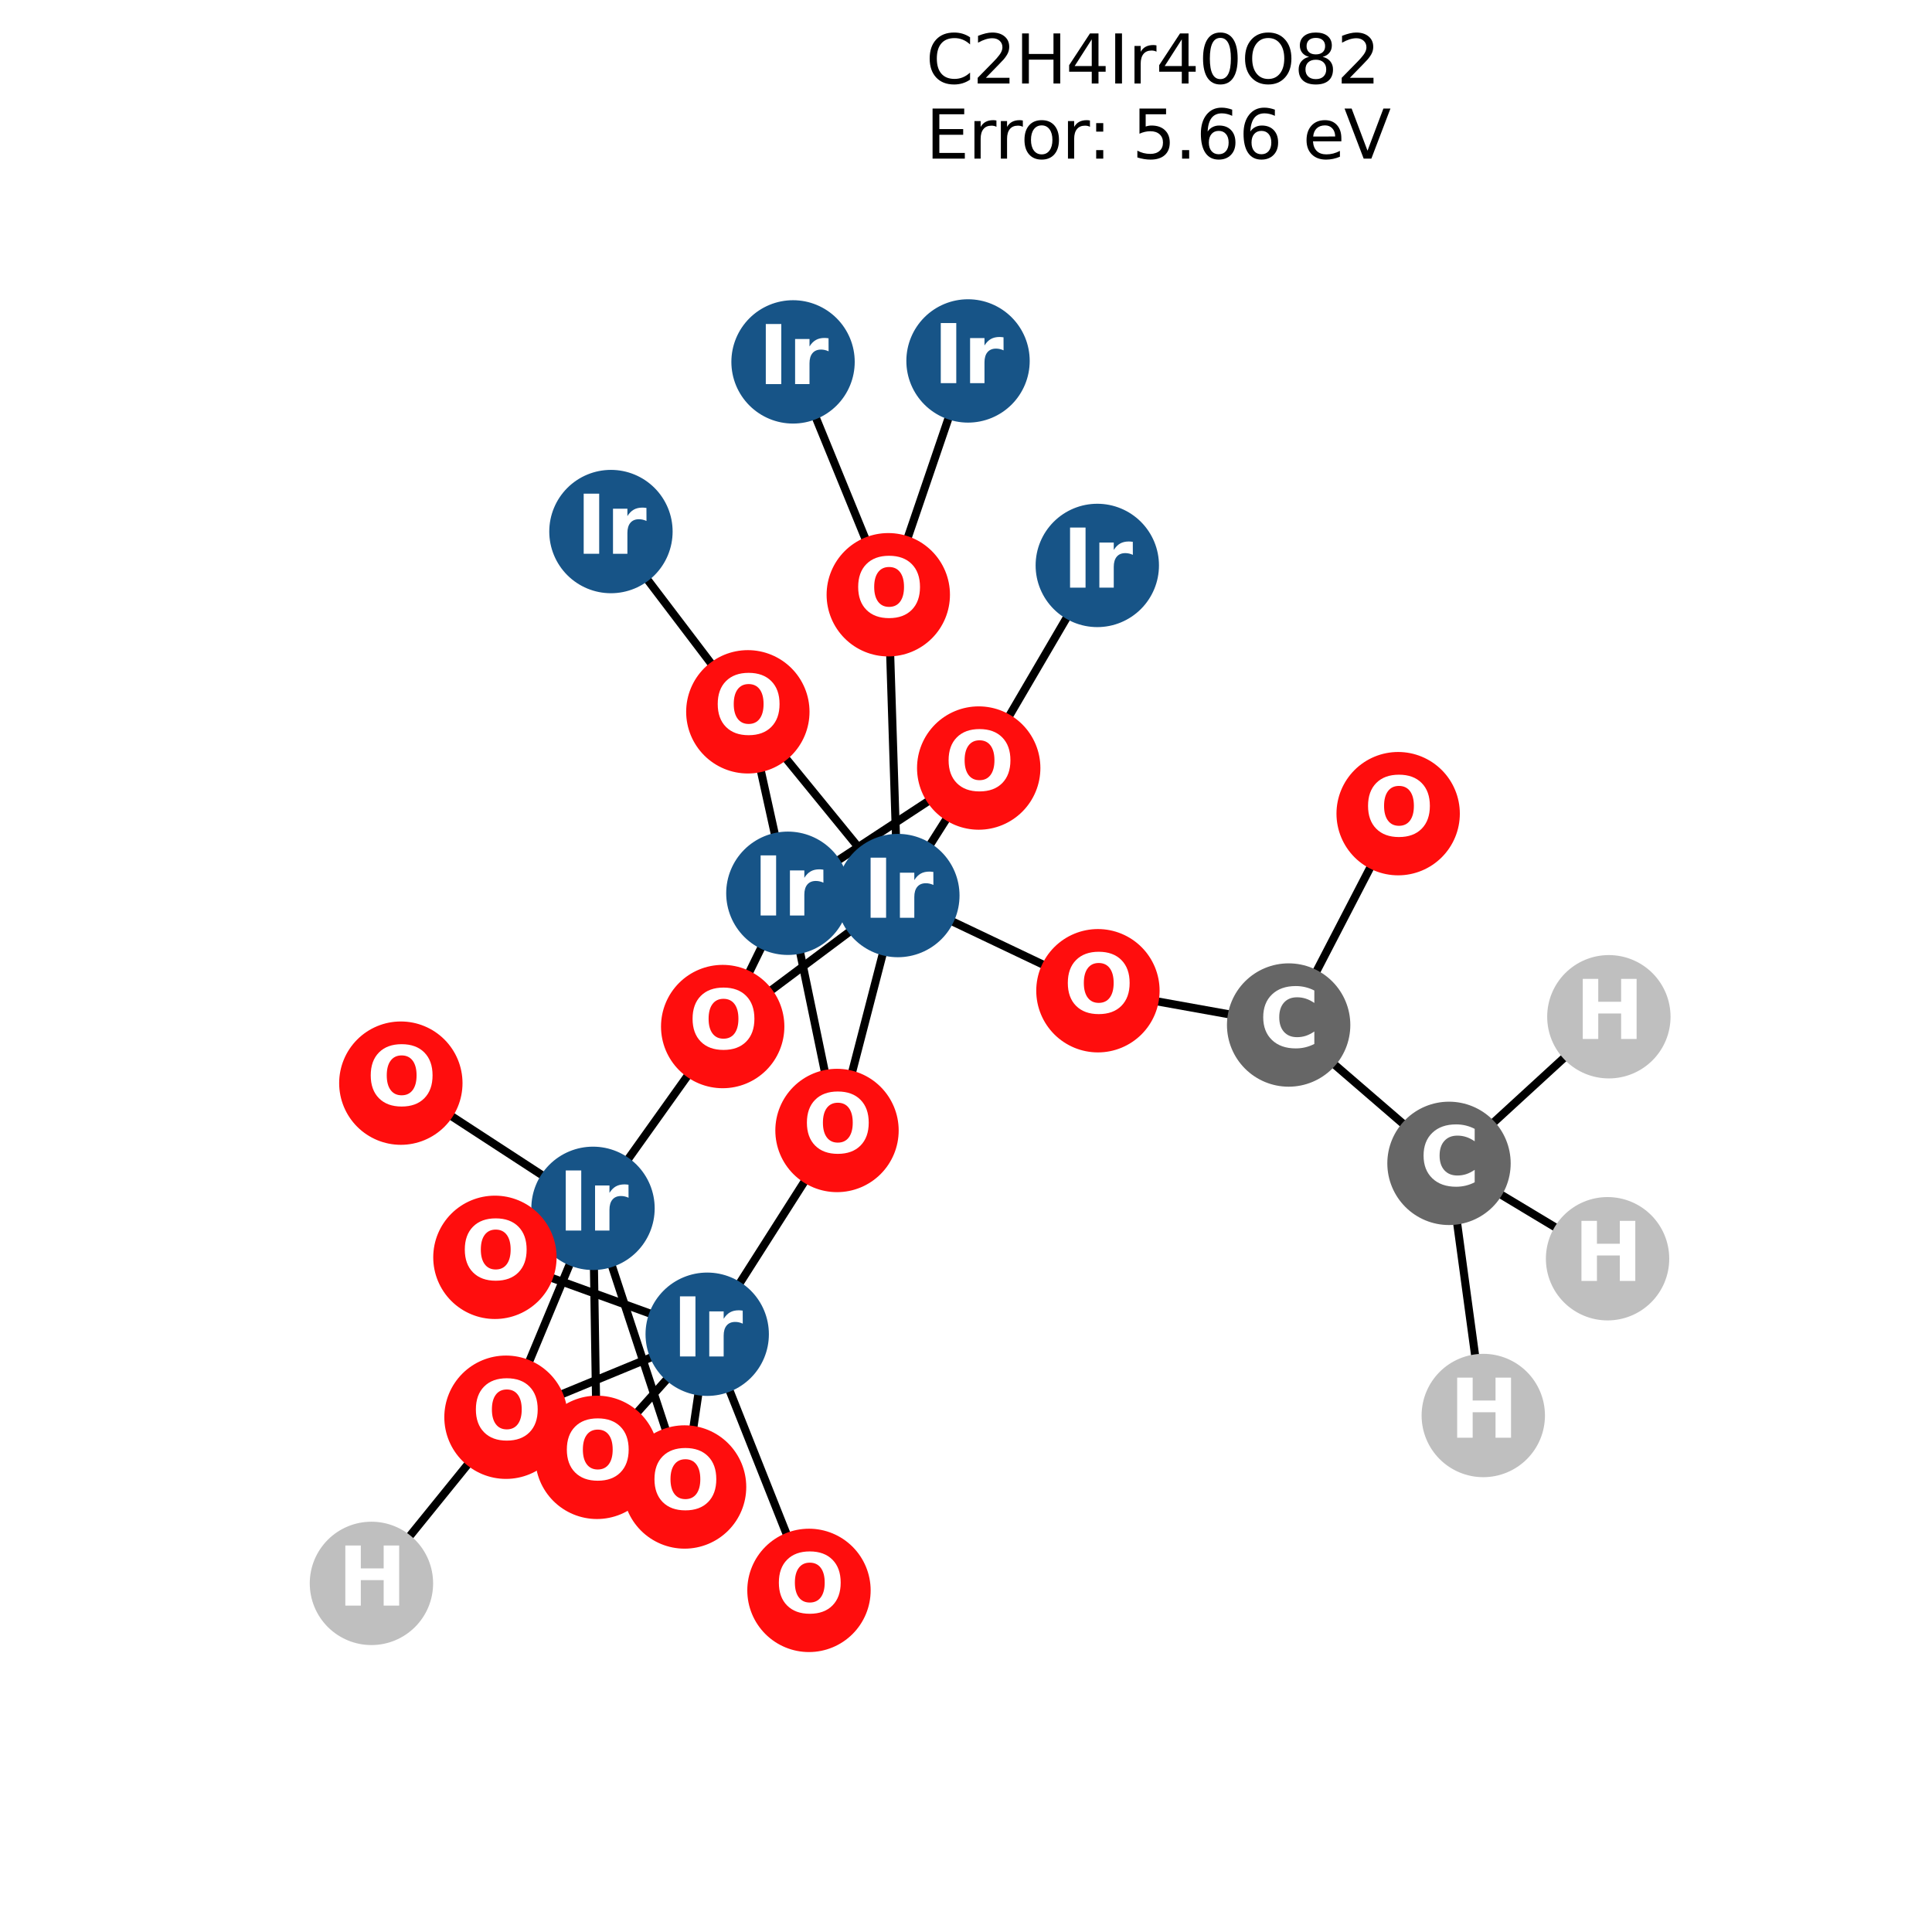 <?xml version="1.0" encoding="utf-8" standalone="no"?>
<!DOCTYPE svg PUBLIC "-//W3C//DTD SVG 1.1//EN"
  "http://www.w3.org/Graphics/SVG/1.1/DTD/svg11.dtd">
<svg xmlns:xlink="http://www.w3.org/1999/xlink" width="288pt" height="288pt" viewBox="0 0 288 288" xmlns="http://www.w3.org/2000/svg" version="1.1">
 <defs>
  <style type="text/css">*{stroke-linejoin: round; stroke-linecap: butt}</style>
 </defs>
 <g id="figure_1">
  <g id="patch_1">
   <path d="M 0 288 
L 288 288 
L 288 0 
L 0 0 
z
" style="fill: #ffffff"/>
  </g>
  <g id="axes_1">
   <g id="LineCollection_1">
    <path d="M 88.987 217.244 
L 105.422 198.893 
" clip-path="url(#p1efd69c104)" style="fill: none; stroke: #000000; stroke-width: 1.2"/>
    <path d="M 88.987 217.244 
L 88.398 180.125 
" clip-path="url(#p1efd69c104)" style="fill: none; stroke: #000000; stroke-width: 1.2"/>
    <path d="M 117.447 133.159 
L 124.771 168.518 
" clip-path="url(#p1efd69c104)" style="fill: none; stroke: #000000; stroke-width: 1.2"/>
    <path d="M 117.447 133.159 
L 145.895 114.491 
" clip-path="url(#p1efd69c104)" style="fill: none; stroke: #000000; stroke-width: 1.2"/>
    <path d="M 117.447 133.159 
L 107.73 153.026 
" clip-path="url(#p1efd69c104)" style="fill: none; stroke: #000000; stroke-width: 1.2"/>
    <path d="M 117.447 133.159 
L 111.479 106.109 
" clip-path="url(#p1efd69c104)" style="fill: none; stroke: #000000; stroke-width: 1.2"/>
    <path d="M 102.049 221.662 
L 105.422 198.893 
" clip-path="url(#p1efd69c104)" style="fill: none; stroke: #000000; stroke-width: 1.2"/>
    <path d="M 102.049 221.662 
L 88.398 180.125 
" clip-path="url(#p1efd69c104)" style="fill: none; stroke: #000000; stroke-width: 1.2"/>
    <path d="M 144.302 53.804 
L 132.415 88.657 
" clip-path="url(#p1efd69c104)" style="fill: none; stroke: #000000; stroke-width: 1.2"/>
    <path d="M 163.572 84.288 
L 145.895 114.491 
" clip-path="url(#p1efd69c104)" style="fill: none; stroke: #000000; stroke-width: 1.2"/>
    <path d="M 120.592 237.076 
L 105.422 198.893 
" clip-path="url(#p1efd69c104)" style="fill: none; stroke: #000000; stroke-width: 1.2"/>
    <path d="M 105.422 198.893 
L 124.771 168.518 
" clip-path="url(#p1efd69c104)" style="fill: none; stroke: #000000; stroke-width: 1.2"/>
    <path d="M 105.422 198.893 
L 73.776 187.428 
" clip-path="url(#p1efd69c104)" style="fill: none; stroke: #000000; stroke-width: 1.2"/>
    <path d="M 105.422 198.893 
L 75.427 211.264 
" clip-path="url(#p1efd69c104)" style="fill: none; stroke: #000000; stroke-width: 1.2"/>
    <path d="M 133.841 133.498 
L 124.771 168.518 
" clip-path="url(#p1efd69c104)" style="fill: none; stroke: #000000; stroke-width: 1.2"/>
    <path d="M 133.841 133.498 
L 145.895 114.491 
" clip-path="url(#p1efd69c104)" style="fill: none; stroke: #000000; stroke-width: 1.2"/>
    <path d="M 133.841 133.498 
L 132.415 88.657 
" clip-path="url(#p1efd69c104)" style="fill: none; stroke: #000000; stroke-width: 1.2"/>
    <path d="M 133.841 133.498 
L 107.73 153.026 
" clip-path="url(#p1efd69c104)" style="fill: none; stroke: #000000; stroke-width: 1.2"/>
    <path d="M 133.841 133.498 
L 111.479 106.109 
" clip-path="url(#p1efd69c104)" style="fill: none; stroke: #000000; stroke-width: 1.2"/>
    <path d="M 133.841 133.498 
L 163.666 147.687 
" clip-path="url(#p1efd69c104)" style="fill: none; stroke: #000000; stroke-width: 1.2"/>
    <path d="M 132.415 88.657 
L 118.218 53.946 
" clip-path="url(#p1efd69c104)" style="fill: none; stroke: #000000; stroke-width: 1.2"/>
    <path d="M 91.072 79.238 
L 111.479 106.109 
" clip-path="url(#p1efd69c104)" style="fill: none; stroke: #000000; stroke-width: 1.2"/>
    <path d="M 107.73 153.026 
L 88.398 180.125 
" clip-path="url(#p1efd69c104)" style="fill: none; stroke: #000000; stroke-width: 1.2"/>
    <path d="M 88.398 180.125 
L 73.776 187.428 
" clip-path="url(#p1efd69c104)" style="fill: none; stroke: #000000; stroke-width: 1.2"/>
    <path d="M 88.398 180.125 
L 75.427 211.264 
" clip-path="url(#p1efd69c104)" style="fill: none; stroke: #000000; stroke-width: 1.2"/>
    <path d="M 88.398 180.125 
L 59.752 161.463 
" clip-path="url(#p1efd69c104)" style="fill: none; stroke: #000000; stroke-width: 1.2"/>
    <path d="M 75.427 211.264 
L 55.369 236.033 
" clip-path="url(#p1efd69c104)" style="fill: none; stroke: #000000; stroke-width: 1.2"/>
    <path d="M 192.096 152.798 
L 163.666 147.687 
" clip-path="url(#p1efd69c104)" style="fill: none; stroke: #000000; stroke-width: 1.2"/>
    <path d="M 192.096 152.798 
L 208.421 121.291 
" clip-path="url(#p1efd69c104)" style="fill: none; stroke: #000000; stroke-width: 1.2"/>
    <path d="M 192.096 152.798 
L 216 173.42 
" clip-path="url(#p1efd69c104)" style="fill: none; stroke: #000000; stroke-width: 1.2"/>
    <path d="M 216 173.42 
L 221.11 211.007 
" clip-path="url(#p1efd69c104)" style="fill: none; stroke: #000000; stroke-width: 1.2"/>
    <path d="M 216 173.42 
L 239.637 187.638 
" clip-path="url(#p1efd69c104)" style="fill: none; stroke: #000000; stroke-width: 1.2"/>
    <path d="M 216 173.42 
L 239.831 151.565 
" clip-path="url(#p1efd69c104)" style="fill: none; stroke: #000000; stroke-width: 1.2"/>
   </g>
   <g id="PathCollection_1">
    <defs>
     <path id="C0_0_3b8069cfc5" d="M 0 8.944 
C 2.372 8.944 4.647 8.002 6.325 6.325 
C 8.002 4.647 8.944 2.372 8.944 -0 
C 8.944 -2.372 8.002 -4.647 6.325 -6.325 
C 4.647 -8.002 2.372 -8.944 0 -8.944 
C -2.372 -8.944 -4.647 -8.002 -6.325 -6.325 
C -8.002 -4.647 -8.944 -2.372 -8.944 0 
C -8.944 2.372 -8.002 4.647 -6.325 6.325 
C -4.647 8.002 -2.372 8.944 0 8.944 
z
"/>
    </defs>
    <g clip-path="url(#p1efd69c104)">
     <use xlink:href="#C0_0_3b8069cfc5" x="88.987" y="217.244" style="fill: #ff0d0d; stroke: #ff0d0d; stroke-width: 0.5"/>
    </g>
    <g clip-path="url(#p1efd69c104)">
     <use xlink:href="#C0_0_3b8069cfc5" x="117.447" y="133.159" style="fill: #175487; stroke: #175487; stroke-width: 0.5"/>
    </g>
    <g clip-path="url(#p1efd69c104)">
     <use xlink:href="#C0_0_3b8069cfc5" x="102.049" y="221.662" style="fill: #ff0d0d; stroke: #ff0d0d; stroke-width: 0.5"/>
    </g>
    <g clip-path="url(#p1efd69c104)">
     <use xlink:href="#C0_0_3b8069cfc5" x="144.302" y="53.804" style="fill: #175487; stroke: #175487; stroke-width: 0.5"/>
    </g>
    <g clip-path="url(#p1efd69c104)">
     <use xlink:href="#C0_0_3b8069cfc5" x="163.572" y="84.288" style="fill: #175487; stroke: #175487; stroke-width: 0.5"/>
    </g>
    <g clip-path="url(#p1efd69c104)">
     <use xlink:href="#C0_0_3b8069cfc5" x="120.592" y="237.076" style="fill: #ff0d0d; stroke: #ff0d0d; stroke-width: 0.5"/>
    </g>
    <g clip-path="url(#p1efd69c104)">
     <use xlink:href="#C0_0_3b8069cfc5" x="105.422" y="198.893" style="fill: #175487; stroke: #175487; stroke-width: 0.5"/>
    </g>
    <g clip-path="url(#p1efd69c104)">
     <use xlink:href="#C0_0_3b8069cfc5" x="133.841" y="133.498" style="fill: #175487; stroke: #175487; stroke-width: 0.5"/>
    </g>
    <g clip-path="url(#p1efd69c104)">
     <use xlink:href="#C0_0_3b8069cfc5" x="132.415" y="88.657" style="fill: #ff0d0d; stroke: #ff0d0d; stroke-width: 0.5"/>
    </g>
    <g clip-path="url(#p1efd69c104)">
     <use xlink:href="#C0_0_3b8069cfc5" x="118.218" y="53.946" style="fill: #175487; stroke: #175487; stroke-width: 0.5"/>
    </g>
    <g clip-path="url(#p1efd69c104)">
     <use xlink:href="#C0_0_3b8069cfc5" x="91.072" y="79.238" style="fill: #175487; stroke: #175487; stroke-width: 0.5"/>
    </g>
    <g clip-path="url(#p1efd69c104)">
     <use xlink:href="#C0_0_3b8069cfc5" x="107.73" y="153.026" style="fill: #ff0d0d; stroke: #ff0d0d; stroke-width: 0.5"/>
    </g>
    <g clip-path="url(#p1efd69c104)">
     <use xlink:href="#C0_0_3b8069cfc5" x="111.479" y="106.109" style="fill: #ff0d0d; stroke: #ff0d0d; stroke-width: 0.5"/>
    </g>
    <g clip-path="url(#p1efd69c104)">
     <use xlink:href="#C0_0_3b8069cfc5" x="88.398" y="180.125" style="fill: #175487; stroke: #175487; stroke-width: 0.5"/>
    </g>
    <g clip-path="url(#p1efd69c104)">
     <use xlink:href="#C0_0_3b8069cfc5" x="73.776" y="187.428" style="fill: #ff0d0d; stroke: #ff0d0d; stroke-width: 0.5"/>
    </g>
    <g clip-path="url(#p1efd69c104)">
     <use xlink:href="#C0_0_3b8069cfc5" x="145.895" y="114.491" style="fill: #ff0d0d; stroke: #ff0d0d; stroke-width: 0.5"/>
    </g>
    <g clip-path="url(#p1efd69c104)">
     <use xlink:href="#C0_0_3b8069cfc5" x="75.427" y="211.264" style="fill: #ff0d0d; stroke: #ff0d0d; stroke-width: 0.5"/>
    </g>
    <g clip-path="url(#p1efd69c104)">
     <use xlink:href="#C0_0_3b8069cfc5" x="124.771" y="168.518" style="fill: #ff0d0d; stroke: #ff0d0d; stroke-width: 0.5"/>
    </g>
    <g clip-path="url(#p1efd69c104)">
     <use xlink:href="#C0_0_3b8069cfc5" x="59.752" y="161.463" style="fill: #ff0d0d; stroke: #ff0d0d; stroke-width: 0.5"/>
    </g>
    <g clip-path="url(#p1efd69c104)">
     <use xlink:href="#C0_0_3b8069cfc5" x="192.096" y="152.798" style="fill: #666666; stroke: #666666; stroke-width: 0.5"/>
    </g>
    <g clip-path="url(#p1efd69c104)">
     <use xlink:href="#C0_0_3b8069cfc5" x="163.666" y="147.687" style="fill: #ff0d0d; stroke: #ff0d0d; stroke-width: 0.5"/>
    </g>
    <g clip-path="url(#p1efd69c104)">
     <use xlink:href="#C0_0_3b8069cfc5" x="208.421" y="121.291" style="fill: #ff0d0d; stroke: #ff0d0d; stroke-width: 0.5"/>
    </g>
    <g clip-path="url(#p1efd69c104)">
     <use xlink:href="#C0_0_3b8069cfc5" x="55.369" y="236.033" style="fill: #bfbfbf; stroke: #bfbfbf; stroke-width: 0.5"/>
    </g>
    <g clip-path="url(#p1efd69c104)">
     <use xlink:href="#C0_0_3b8069cfc5" x="216" y="173.42" style="fill: #666666; stroke: #666666; stroke-width: 0.5"/>
    </g>
    <g clip-path="url(#p1efd69c104)">
     <use xlink:href="#C0_0_3b8069cfc5" x="221.11" y="211.007" style="fill: #bfbfbf; stroke: #bfbfbf; stroke-width: 0.5"/>
    </g>
    <g clip-path="url(#p1efd69c104)">
     <use xlink:href="#C0_0_3b8069cfc5" x="239.637" y="187.638" style="fill: #bfbfbf; stroke: #bfbfbf; stroke-width: 0.5"/>
    </g>
    <g clip-path="url(#p1efd69c104)">
     <use xlink:href="#C0_0_3b8069cfc5" x="239.831" y="151.565" style="fill: #bfbfbf; stroke: #bfbfbf; stroke-width: 0.5"/>
    </g>
   </g>
   <g id="text_1">
    <g clip-path="url(#p1efd69c104)">
     <!-- O -->
     <g style="fill: #ffffff" transform="translate(83.886 220.555) scale(0.12 -0.12)">
      <defs>
       <path id="DejaVuSans-Bold-4f" d="M 2719 3878 
Q 2169 3878 1866 3472 
Q 1563 3066 1563 2328 
Q 1563 1594 1866 1187 
Q 2169 781 2719 781 
Q 3272 781 3575 1187 
Q 3878 1594 3878 2328 
Q 3878 3066 3575 3472 
Q 3272 3878 2719 3878 
z
M 2719 4750 
Q 3844 4750 4481 4106 
Q 5119 3463 5119 2328 
Q 5119 1197 4481 553 
Q 3844 -91 2719 -91 
Q 1597 -91 958 553 
Q 319 1197 319 2328 
Q 319 3463 958 4106 
Q 1597 4750 2719 4750 
z
" transform="scale(0.016)"/>
      </defs>
      <use xlink:href="#DejaVuSans-Bold-4f"/>
     </g>
    </g>
   </g>
   <g id="text_2">
    <g clip-path="url(#p1efd69c104)">
     <!-- Ir -->
     <g style="fill: #ffffff" transform="translate(112.256 136.47) scale(0.12 -0.12)">
      <defs>
       <path id="DejaVuSans-Bold-49" d="M 588 4666 
L 1791 4666 
L 1791 0 
L 588 0 
L 588 4666 
z
" transform="scale(0.016)"/>
       <path id="DejaVuSans-Bold-72" d="M 3138 2547 
Q 2991 2616 2845 2648 
Q 2700 2681 2553 2681 
Q 2122 2681 1889 2404 
Q 1656 2128 1656 1613 
L 1656 0 
L 538 0 
L 538 3500 
L 1656 3500 
L 1656 2925 
Q 1872 3269 2151 3426 
Q 2431 3584 2822 3584 
Q 2878 3584 2943 3579 
Q 3009 3575 3134 3559 
L 3138 2547 
z
" transform="scale(0.016)"/>
      </defs>
      <use xlink:href="#DejaVuSans-Bold-49"/>
      <use xlink:href="#DejaVuSans-Bold-72" transform="translate(37.207 0)"/>
     </g>
    </g>
   </g>
   <g id="text_3">
    <g clip-path="url(#p1efd69c104)">
     <!-- O -->
     <g style="fill: #ffffff" transform="translate(96.948 224.973) scale(0.12 -0.12)">
      <use xlink:href="#DejaVuSans-Bold-4f"/>
     </g>
    </g>
   </g>
   <g id="text_4">
    <g clip-path="url(#p1efd69c104)">
     <!-- Ir -->
     <g style="fill: #ffffff" transform="translate(139.111 57.115) scale(0.12 -0.12)">
      <use xlink:href="#DejaVuSans-Bold-49"/>
      <use xlink:href="#DejaVuSans-Bold-72" transform="translate(37.207 0)"/>
     </g>
    </g>
   </g>
   <g id="text_5">
    <g clip-path="url(#p1efd69c104)">
     <!-- Ir -->
     <g style="fill: #ffffff" transform="translate(158.382 87.6) scale(0.12 -0.12)">
      <use xlink:href="#DejaVuSans-Bold-49"/>
      <use xlink:href="#DejaVuSans-Bold-72" transform="translate(37.207 0)"/>
     </g>
    </g>
   </g>
   <g id="text_6">
    <g clip-path="url(#p1efd69c104)">
     <!-- O -->
     <g style="fill: #ffffff" transform="translate(115.491 240.388) scale(0.12 -0.12)">
      <use xlink:href="#DejaVuSans-Bold-4f"/>
     </g>
    </g>
   </g>
   <g id="text_7">
    <g clip-path="url(#p1efd69c104)">
     <!-- Ir -->
     <g style="fill: #ffffff" transform="translate(100.231 202.205) scale(0.12 -0.12)">
      <use xlink:href="#DejaVuSans-Bold-49"/>
      <use xlink:href="#DejaVuSans-Bold-72" transform="translate(37.207 0)"/>
     </g>
    </g>
   </g>
   <g id="text_8">
    <g clip-path="url(#p1efd69c104)">
     <!-- Ir -->
     <g style="fill: #ffffff" transform="translate(128.65 136.809) scale(0.12 -0.12)">
      <use xlink:href="#DejaVuSans-Bold-49"/>
      <use xlink:href="#DejaVuSans-Bold-72" transform="translate(37.207 0)"/>
     </g>
    </g>
   </g>
   <g id="text_9">
    <g clip-path="url(#p1efd69c104)">
     <!-- O -->
     <g style="fill: #ffffff" transform="translate(127.314 91.969) scale(0.12 -0.12)">
      <use xlink:href="#DejaVuSans-Bold-4f"/>
     </g>
    </g>
   </g>
   <g id="text_10">
    <g clip-path="url(#p1efd69c104)">
     <!-- Ir -->
     <g style="fill: #ffffff" transform="translate(113.027 57.258) scale(0.12 -0.12)">
      <use xlink:href="#DejaVuSans-Bold-49"/>
      <use xlink:href="#DejaVuSans-Bold-72" transform="translate(37.207 0)"/>
     </g>
    </g>
   </g>
   <g id="text_11">
    <g clip-path="url(#p1efd69c104)">
     <!-- Ir -->
     <g style="fill: #ffffff" transform="translate(85.881 82.549) scale(0.12 -0.12)">
      <use xlink:href="#DejaVuSans-Bold-49"/>
      <use xlink:href="#DejaVuSans-Bold-72" transform="translate(37.207 0)"/>
     </g>
    </g>
   </g>
   <g id="text_12">
    <g clip-path="url(#p1efd69c104)">
     <!-- O -->
     <g style="fill: #ffffff" transform="translate(102.629 156.337) scale(0.12 -0.12)">
      <use xlink:href="#DejaVuSans-Bold-4f"/>
     </g>
    </g>
   </g>
   <g id="text_13">
    <g clip-path="url(#p1efd69c104)">
     <!-- O -->
     <g style="fill: #ffffff" transform="translate(106.378 109.42) scale(0.12 -0.12)">
      <use xlink:href="#DejaVuSans-Bold-4f"/>
     </g>
    </g>
   </g>
   <g id="text_14">
    <g clip-path="url(#p1efd69c104)">
     <!-- Ir -->
     <g style="fill: #ffffff" transform="translate(83.207 183.436) scale(0.12 -0.12)">
      <use xlink:href="#DejaVuSans-Bold-49"/>
      <use xlink:href="#DejaVuSans-Bold-72" transform="translate(37.207 0)"/>
     </g>
    </g>
   </g>
   <g id="text_15">
    <g clip-path="url(#p1efd69c104)">
     <!-- O -->
     <g style="fill: #ffffff" transform="translate(68.675 190.74) scale(0.12 -0.12)">
      <use xlink:href="#DejaVuSans-Bold-4f"/>
     </g>
    </g>
   </g>
   <g id="text_16">
    <g clip-path="url(#p1efd69c104)">
     <!-- O -->
     <g style="fill: #ffffff" transform="translate(140.794 117.802) scale(0.12 -0.12)">
      <use xlink:href="#DejaVuSans-Bold-4f"/>
     </g>
    </g>
   </g>
   <g id="text_17">
    <g clip-path="url(#p1efd69c104)">
     <!-- O -->
     <g style="fill: #ffffff" transform="translate(70.326 214.575) scale(0.12 -0.12)">
      <use xlink:href="#DejaVuSans-Bold-4f"/>
     </g>
    </g>
   </g>
   <g id="text_18">
    <g clip-path="url(#p1efd69c104)">
     <!-- O -->
     <g style="fill: #ffffff" transform="translate(119.671 171.829) scale(0.12 -0.12)">
      <use xlink:href="#DejaVuSans-Bold-4f"/>
     </g>
    </g>
   </g>
   <g id="text_19">
    <g clip-path="url(#p1efd69c104)">
     <!-- O -->
     <g style="fill: #ffffff" transform="translate(54.652 164.775) scale(0.12 -0.12)">
      <use xlink:href="#DejaVuSans-Bold-4f"/>
     </g>
    </g>
   </g>
   <g id="text_20">
    <g clip-path="url(#p1efd69c104)">
     <!-- C -->
     <g style="fill: #ffffff" transform="translate(187.693 156.11) scale(0.12 -0.12)">
      <defs>
       <path id="DejaVuSans-Bold-43" d="M 4288 256 
Q 3956 84 3597 -3 
Q 3238 -91 2847 -91 
Q 1681 -91 1000 561 
Q 319 1213 319 2328 
Q 319 3447 1000 4098 
Q 1681 4750 2847 4750 
Q 3238 4750 3597 4662 
Q 3956 4575 4288 4403 
L 4288 3438 
Q 3953 3666 3628 3772 
Q 3303 3878 2944 3878 
Q 2300 3878 1931 3465 
Q 1563 3053 1563 2328 
Q 1563 1606 1931 1193 
Q 2300 781 2944 781 
Q 3303 781 3628 887 
Q 3953 994 4288 1222 
L 4288 256 
z
" transform="scale(0.016)"/>
      </defs>
      <use xlink:href="#DejaVuSans-Bold-43"/>
     </g>
    </g>
   </g>
   <g id="text_21">
    <g clip-path="url(#p1efd69c104)">
     <!-- O -->
     <g style="fill: #ffffff" transform="translate(158.565 150.998) scale(0.12 -0.12)">
      <use xlink:href="#DejaVuSans-Bold-4f"/>
     </g>
    </g>
   </g>
   <g id="text_22">
    <g clip-path="url(#p1efd69c104)">
     <!-- O -->
     <g style="fill: #ffffff" transform="translate(203.32 124.602) scale(0.12 -0.12)">
      <use xlink:href="#DejaVuSans-Bold-4f"/>
     </g>
    </g>
   </g>
   <g id="text_23">
    <g clip-path="url(#p1efd69c104)">
     <!-- H -->
     <g style="fill: #ffffff" transform="translate(50.347 239.344) scale(0.12 -0.12)">
      <defs>
       <path id="DejaVuSans-Bold-48" d="M 588 4666 
L 1791 4666 
L 1791 2888 
L 3566 2888 
L 3566 4666 
L 4769 4666 
L 4769 0 
L 3566 0 
L 3566 1978 
L 1791 1978 
L 1791 0 
L 588 0 
L 588 4666 
z
" transform="scale(0.016)"/>
      </defs>
      <use xlink:href="#DejaVuSans-Bold-48"/>
     </g>
    </g>
   </g>
   <g id="text_24">
    <g clip-path="url(#p1efd69c104)">
     <!-- C -->
     <g style="fill: #ffffff" transform="translate(211.597 176.731) scale(0.12 -0.12)">
      <use xlink:href="#DejaVuSans-Bold-43"/>
     </g>
    </g>
   </g>
   <g id="text_25">
    <g clip-path="url(#p1efd69c104)">
     <!-- H -->
     <g style="fill: #ffffff" transform="translate(216.089 214.319) scale(0.12 -0.12)">
      <use xlink:href="#DejaVuSans-Bold-48"/>
     </g>
    </g>
   </g>
   <g id="text_26">
    <g clip-path="url(#p1efd69c104)">
     <!-- H -->
     <g style="fill: #ffffff" transform="translate(234.615 190.949) scale(0.12 -0.12)">
      <use xlink:href="#DejaVuSans-Bold-48"/>
     </g>
    </g>
   </g>
   <g id="text_27">
    <g clip-path="url(#p1efd69c104)">
     <!-- H -->
     <g style="fill: #ffffff" transform="translate(234.81 154.877) scale(0.12 -0.12)">
      <use xlink:href="#DejaVuSans-Bold-48"/>
     </g>
    </g>
   </g>
   <g id="text_28">
    <!-- C2H4Ir40O82 -->
    <g transform="translate(138.011 12.449) scale(0.1 -0.1)">
     <defs>
      <path id="DejaVuSans-43" d="M 4122 4306 
L 4122 3641 
Q 3803 3938 3442 4084 
Q 3081 4231 2675 4231 
Q 1875 4231 1450 3742 
Q 1025 3253 1025 2328 
Q 1025 1406 1450 917 
Q 1875 428 2675 428 
Q 3081 428 3442 575 
Q 3803 722 4122 1019 
L 4122 359 
Q 3791 134 3420 21 
Q 3050 -91 2638 -91 
Q 1578 -91 968 557 
Q 359 1206 359 2328 
Q 359 3453 968 4101 
Q 1578 4750 2638 4750 
Q 3056 4750 3426 4639 
Q 3797 4528 4122 4306 
z
" transform="scale(0.016)"/>
      <path id="DejaVuSans-32" d="M 1228 531 
L 3431 531 
L 3431 0 
L 469 0 
L 469 531 
Q 828 903 1448 1529 
Q 2069 2156 2228 2338 
Q 2531 2678 2651 2914 
Q 2772 3150 2772 3378 
Q 2772 3750 2511 3984 
Q 2250 4219 1831 4219 
Q 1534 4219 1204 4116 
Q 875 4013 500 3803 
L 500 4441 
Q 881 4594 1212 4672 
Q 1544 4750 1819 4750 
Q 2544 4750 2975 4387 
Q 3406 4025 3406 3419 
Q 3406 3131 3298 2873 
Q 3191 2616 2906 2266 
Q 2828 2175 2409 1742 
Q 1991 1309 1228 531 
z
" transform="scale(0.016)"/>
      <path id="DejaVuSans-48" d="M 628 4666 
L 1259 4666 
L 1259 2753 
L 3553 2753 
L 3553 4666 
L 4184 4666 
L 4184 0 
L 3553 0 
L 3553 2222 
L 1259 2222 
L 1259 0 
L 628 0 
L 628 4666 
z
" transform="scale(0.016)"/>
      <path id="DejaVuSans-34" d="M 2419 4116 
L 825 1625 
L 2419 1625 
L 2419 4116 
z
M 2253 4666 
L 3047 4666 
L 3047 1625 
L 3713 1625 
L 3713 1100 
L 3047 1100 
L 3047 0 
L 2419 0 
L 2419 1100 
L 313 1100 
L 313 1709 
L 2253 4666 
z
" transform="scale(0.016)"/>
      <path id="DejaVuSans-49" d="M 628 4666 
L 1259 4666 
L 1259 0 
L 628 0 
L 628 4666 
z
" transform="scale(0.016)"/>
      <path id="DejaVuSans-72" d="M 2631 2963 
Q 2534 3019 2420 3045 
Q 2306 3072 2169 3072 
Q 1681 3072 1420 2755 
Q 1159 2438 1159 1844 
L 1159 0 
L 581 0 
L 581 3500 
L 1159 3500 
L 1159 2956 
Q 1341 3275 1631 3429 
Q 1922 3584 2338 3584 
Q 2397 3584 2469 3576 
Q 2541 3569 2628 3553 
L 2631 2963 
z
" transform="scale(0.016)"/>
      <path id="DejaVuSans-30" d="M 2034 4250 
Q 1547 4250 1301 3770 
Q 1056 3291 1056 2328 
Q 1056 1369 1301 889 
Q 1547 409 2034 409 
Q 2525 409 2770 889 
Q 3016 1369 3016 2328 
Q 3016 3291 2770 3770 
Q 2525 4250 2034 4250 
z
M 2034 4750 
Q 2819 4750 3233 4129 
Q 3647 3509 3647 2328 
Q 3647 1150 3233 529 
Q 2819 -91 2034 -91 
Q 1250 -91 836 529 
Q 422 1150 422 2328 
Q 422 3509 836 4129 
Q 1250 4750 2034 4750 
z
" transform="scale(0.016)"/>
      <path id="DejaVuSans-4f" d="M 2522 4238 
Q 1834 4238 1429 3725 
Q 1025 3213 1025 2328 
Q 1025 1447 1429 934 
Q 1834 422 2522 422 
Q 3209 422 3611 934 
Q 4013 1447 4013 2328 
Q 4013 3213 3611 3725 
Q 3209 4238 2522 4238 
z
M 2522 4750 
Q 3503 4750 4090 4092 
Q 4678 3434 4678 2328 
Q 4678 1225 4090 567 
Q 3503 -91 2522 -91 
Q 1538 -91 948 565 
Q 359 1222 359 2328 
Q 359 3434 948 4092 
Q 1538 4750 2522 4750 
z
" transform="scale(0.016)"/>
      <path id="DejaVuSans-38" d="M 2034 2216 
Q 1584 2216 1326 1975 
Q 1069 1734 1069 1313 
Q 1069 891 1326 650 
Q 1584 409 2034 409 
Q 2484 409 2743 651 
Q 3003 894 3003 1313 
Q 3003 1734 2745 1975 
Q 2488 2216 2034 2216 
z
M 1403 2484 
Q 997 2584 770 2862 
Q 544 3141 544 3541 
Q 544 4100 942 4425 
Q 1341 4750 2034 4750 
Q 2731 4750 3128 4425 
Q 3525 4100 3525 3541 
Q 3525 3141 3298 2862 
Q 3072 2584 2669 2484 
Q 3125 2378 3379 2068 
Q 3634 1759 3634 1313 
Q 3634 634 3220 271 
Q 2806 -91 2034 -91 
Q 1263 -91 848 271 
Q 434 634 434 1313 
Q 434 1759 690 2068 
Q 947 2378 1403 2484 
z
M 1172 3481 
Q 1172 3119 1398 2916 
Q 1625 2713 2034 2713 
Q 2441 2713 2670 2916 
Q 2900 3119 2900 3481 
Q 2900 3844 2670 4047 
Q 2441 4250 2034 4250 
Q 1625 4250 1398 4047 
Q 1172 3844 1172 3481 
z
" transform="scale(0.016)"/>
     </defs>
     <use xlink:href="#DejaVuSans-43"/>
     <use xlink:href="#DejaVuSans-32" transform="translate(69.824 0)"/>
     <use xlink:href="#DejaVuSans-48" transform="translate(133.447 0)"/>
     <use xlink:href="#DejaVuSans-34" transform="translate(208.643 0)"/>
     <use xlink:href="#DejaVuSans-49" transform="translate(272.266 0)"/>
     <use xlink:href="#DejaVuSans-72" transform="translate(301.758 0)"/>
     <use xlink:href="#DejaVuSans-34" transform="translate(342.871 0)"/>
     <use xlink:href="#DejaVuSans-30" transform="translate(406.494 0)"/>
     <use xlink:href="#DejaVuSans-4f" transform="translate(470.117 0)"/>
     <use xlink:href="#DejaVuSans-38" transform="translate(548.828 0)"/>
     <use xlink:href="#DejaVuSans-32" transform="translate(612.451 0)"/>
    </g>
    <!-- Error: 5.66 eV -->
    <g transform="translate(138.011 23.647) scale(0.1 -0.1)">
     <defs>
      <path id="DejaVuSans-45" d="M 628 4666 
L 3578 4666 
L 3578 4134 
L 1259 4134 
L 1259 2753 
L 3481 2753 
L 3481 2222 
L 1259 2222 
L 1259 531 
L 3634 531 
L 3634 0 
L 628 0 
L 628 4666 
z
" transform="scale(0.016)"/>
      <path id="DejaVuSans-6f" d="M 1959 3097 
Q 1497 3097 1228 2736 
Q 959 2375 959 1747 
Q 959 1119 1226 758 
Q 1494 397 1959 397 
Q 2419 397 2687 759 
Q 2956 1122 2956 1747 
Q 2956 2369 2687 2733 
Q 2419 3097 1959 3097 
z
M 1959 3584 
Q 2709 3584 3137 3096 
Q 3566 2609 3566 1747 
Q 3566 888 3137 398 
Q 2709 -91 1959 -91 
Q 1206 -91 779 398 
Q 353 888 353 1747 
Q 353 2609 779 3096 
Q 1206 3584 1959 3584 
z
" transform="scale(0.016)"/>
      <path id="DejaVuSans-3a" d="M 750 794 
L 1409 794 
L 1409 0 
L 750 0 
L 750 794 
z
M 750 3309 
L 1409 3309 
L 1409 2516 
L 750 2516 
L 750 3309 
z
" transform="scale(0.016)"/>
      <path id="DejaVuSans-20" transform="scale(0.016)"/>
      <path id="DejaVuSans-35" d="M 691 4666 
L 3169 4666 
L 3169 4134 
L 1269 4134 
L 1269 2991 
Q 1406 3038 1543 3061 
Q 1681 3084 1819 3084 
Q 2600 3084 3056 2656 
Q 3513 2228 3513 1497 
Q 3513 744 3044 326 
Q 2575 -91 1722 -91 
Q 1428 -91 1123 -41 
Q 819 9 494 109 
L 494 744 
Q 775 591 1075 516 
Q 1375 441 1709 441 
Q 2250 441 2565 725 
Q 2881 1009 2881 1497 
Q 2881 1984 2565 2268 
Q 2250 2553 1709 2553 
Q 1456 2553 1204 2497 
Q 953 2441 691 2322 
L 691 4666 
z
" transform="scale(0.016)"/>
      <path id="DejaVuSans-2e" d="M 684 794 
L 1344 794 
L 1344 0 
L 684 0 
L 684 794 
z
" transform="scale(0.016)"/>
      <path id="DejaVuSans-36" d="M 2113 2584 
Q 1688 2584 1439 2293 
Q 1191 2003 1191 1497 
Q 1191 994 1439 701 
Q 1688 409 2113 409 
Q 2538 409 2786 701 
Q 3034 994 3034 1497 
Q 3034 2003 2786 2293 
Q 2538 2584 2113 2584 
z
M 3366 4563 
L 3366 3988 
Q 3128 4100 2886 4159 
Q 2644 4219 2406 4219 
Q 1781 4219 1451 3797 
Q 1122 3375 1075 2522 
Q 1259 2794 1537 2939 
Q 1816 3084 2150 3084 
Q 2853 3084 3261 2657 
Q 3669 2231 3669 1497 
Q 3669 778 3244 343 
Q 2819 -91 2113 -91 
Q 1303 -91 875 529 
Q 447 1150 447 2328 
Q 447 3434 972 4092 
Q 1497 4750 2381 4750 
Q 2619 4750 2861 4703 
Q 3103 4656 3366 4563 
z
" transform="scale(0.016)"/>
      <path id="DejaVuSans-65" d="M 3597 1894 
L 3597 1613 
L 953 1613 
Q 991 1019 1311 708 
Q 1631 397 2203 397 
Q 2534 397 2845 478 
Q 3156 559 3463 722 
L 3463 178 
Q 3153 47 2828 -22 
Q 2503 -91 2169 -91 
Q 1331 -91 842 396 
Q 353 884 353 1716 
Q 353 2575 817 3079 
Q 1281 3584 2069 3584 
Q 2775 3584 3186 3129 
Q 3597 2675 3597 1894 
z
M 3022 2063 
Q 3016 2534 2758 2815 
Q 2500 3097 2075 3097 
Q 1594 3097 1305 2825 
Q 1016 2553 972 2059 
L 3022 2063 
z
" transform="scale(0.016)"/>
      <path id="DejaVuSans-56" d="M 1831 0 
L 50 4666 
L 709 4666 
L 2188 738 
L 3669 4666 
L 4325 4666 
L 2547 0 
L 1831 0 
z
" transform="scale(0.016)"/>
     </defs>
     <use xlink:href="#DejaVuSans-45"/>
     <use xlink:href="#DejaVuSans-72" transform="translate(63.184 0)"/>
     <use xlink:href="#DejaVuSans-72" transform="translate(102.547 0)"/>
     <use xlink:href="#DejaVuSans-6f" transform="translate(141.41 0)"/>
     <use xlink:href="#DejaVuSans-72" transform="translate(202.592 0)"/>
     <use xlink:href="#DejaVuSans-3a" transform="translate(241.955 0)"/>
     <use xlink:href="#DejaVuSans-20" transform="translate(275.646 0)"/>
     <use xlink:href="#DejaVuSans-35" transform="translate(307.434 0)"/>
     <use xlink:href="#DejaVuSans-2e" transform="translate(371.057 0)"/>
     <use xlink:href="#DejaVuSans-36" transform="translate(402.844 0)"/>
     <use xlink:href="#DejaVuSans-36" transform="translate(466.467 0)"/>
     <use xlink:href="#DejaVuSans-20" transform="translate(530.09 0)"/>
     <use xlink:href="#DejaVuSans-65" transform="translate(561.877 0)"/>
     <use xlink:href="#DejaVuSans-56" transform="translate(623.4 0)"/>
    </g>
   </g>
  </g>
 </g>
 <defs>
  <clipPath id="p1efd69c104">
   <rect x="36" y="34.56" width="223.2" height="221.76"/>
  </clipPath>
 </defs>
</svg>
